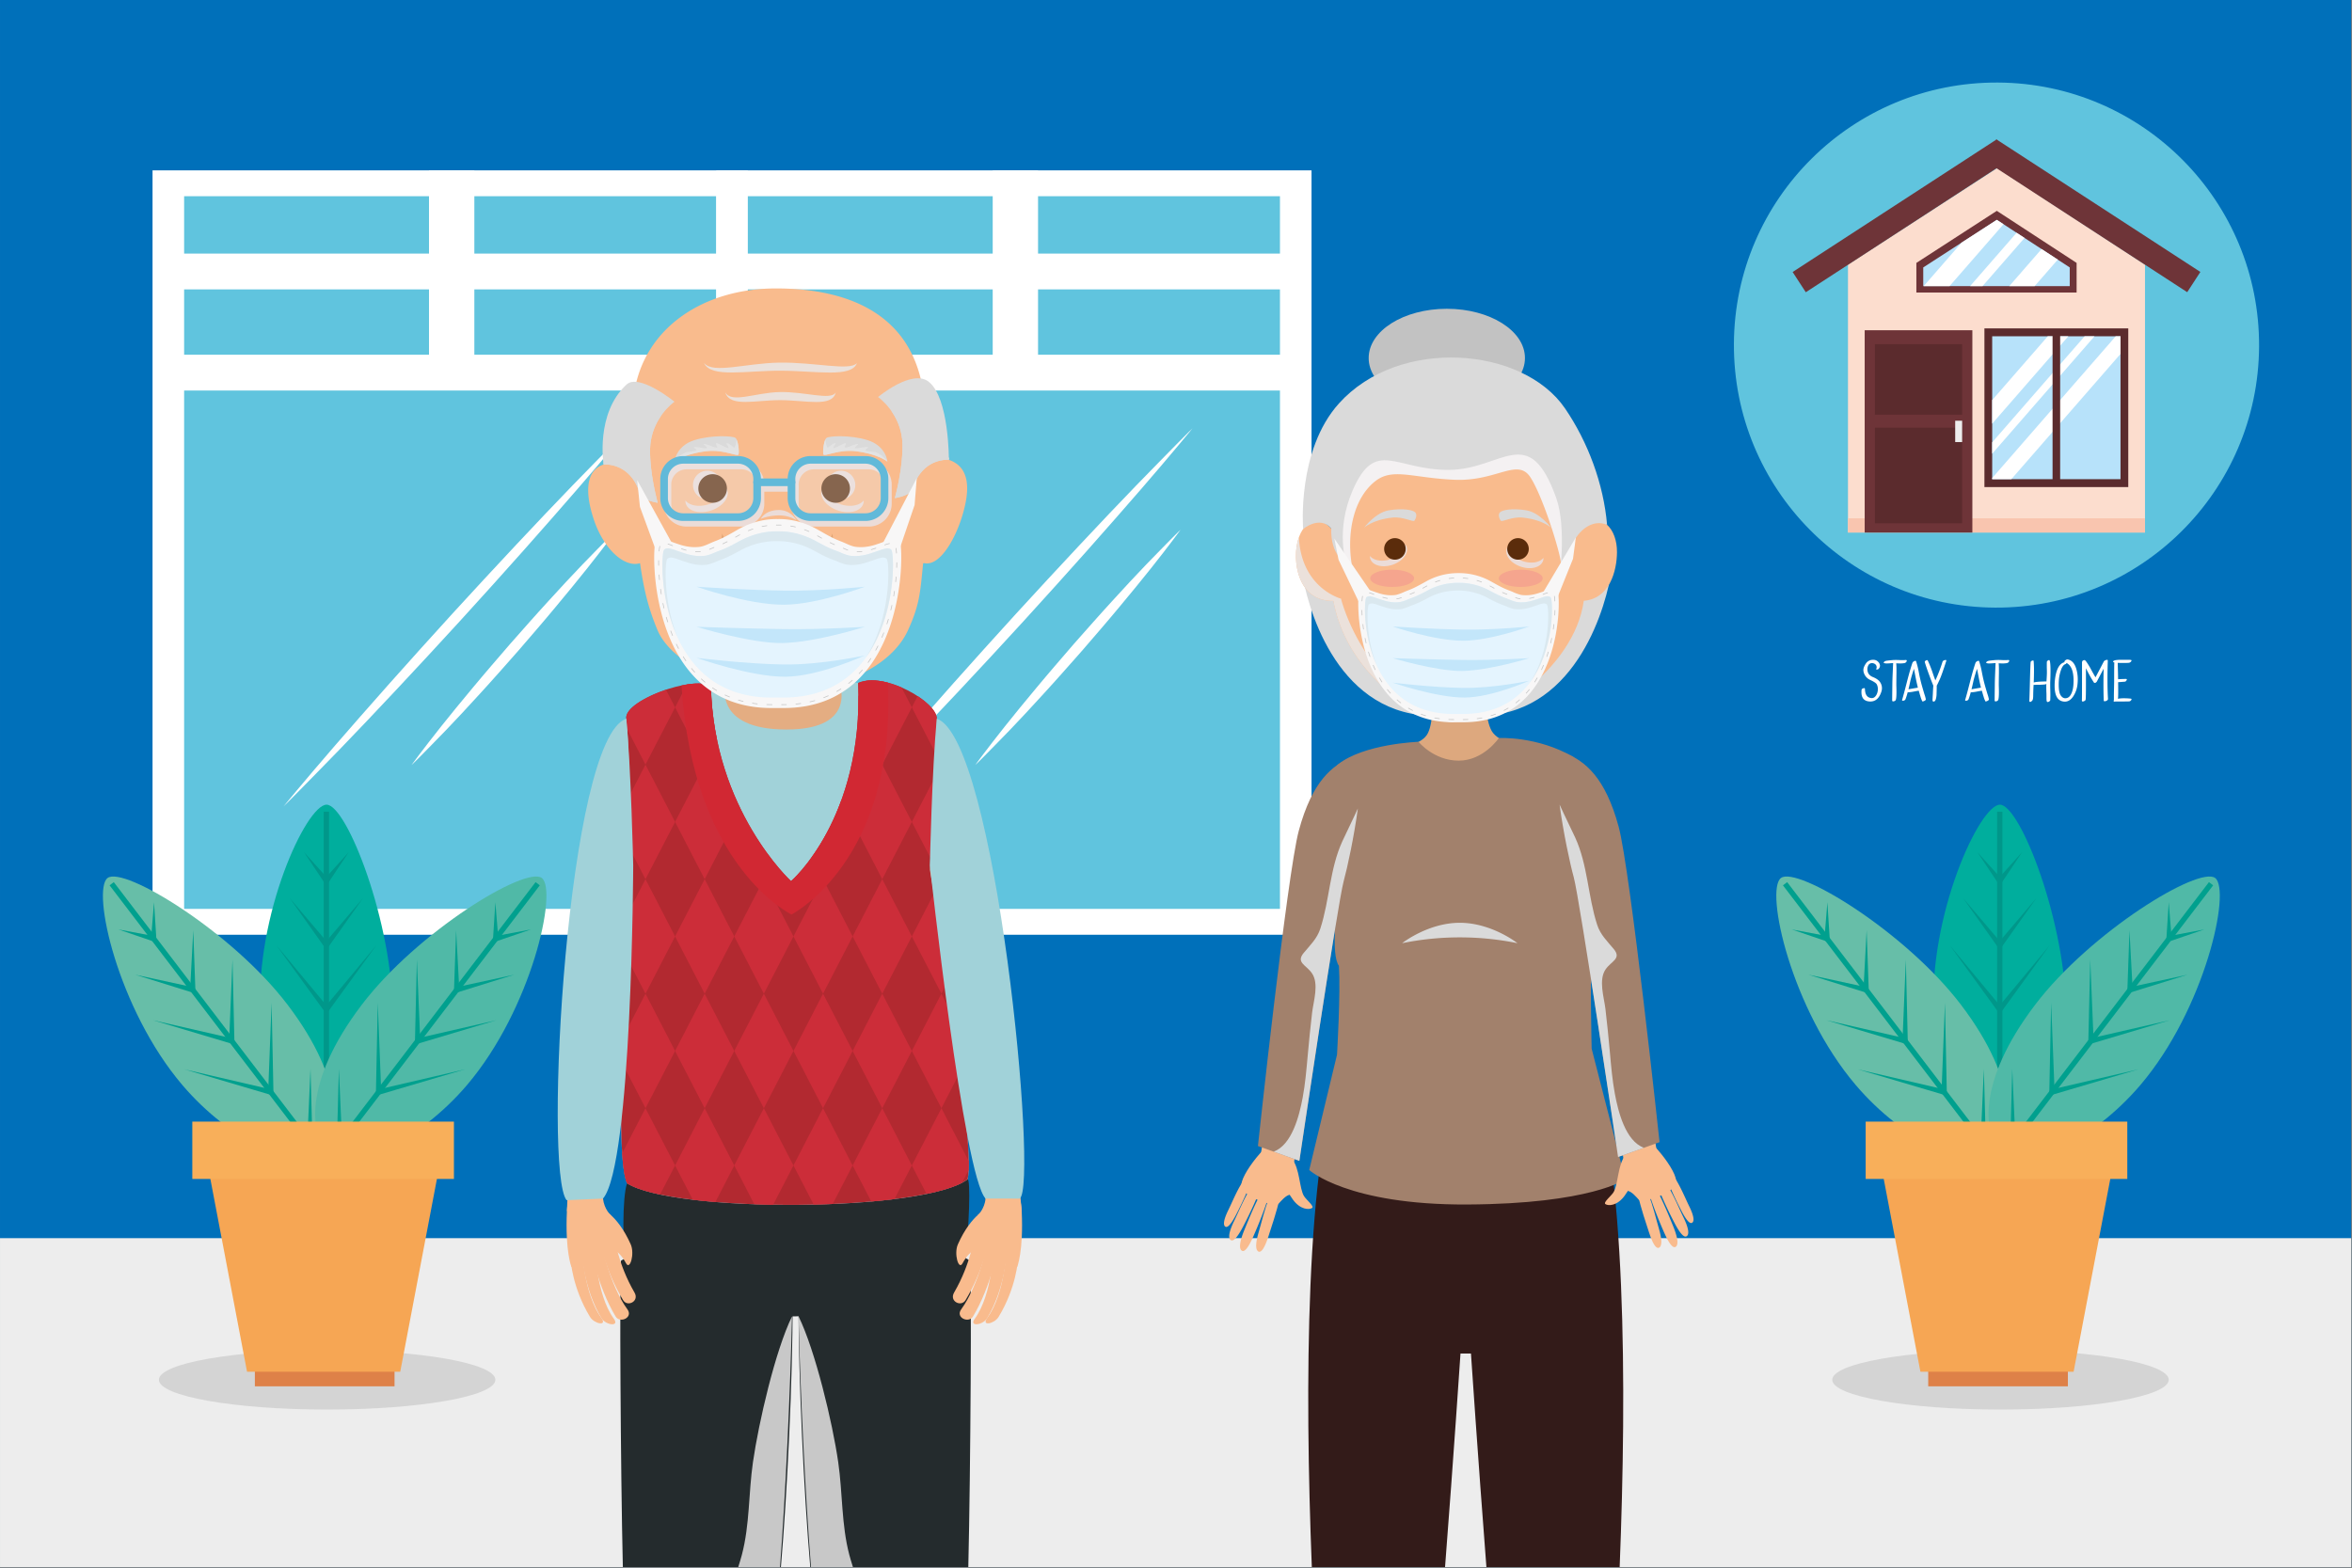 <svg xmlns="http://www.w3.org/2000/svg" viewBox="0 0 2599 1733"><rect x="0" y="0" width="2599" height="1733" fill="#808080" stroke="none"/><defs><style>.cls-1{isolation:isolate;}.cls-2{fill:#0070ba;}.cls-3{fill:#fff;}.cls-4{fill:#60c4de;}.cls-5{fill:#ededed;}.cls-6{fill:#d4d4d4;}.cls-7{fill:#00ae9d;}.cls-11,.cls-32,.cls-48,.cls-51,.cls-8{fill:none;}.cls-8{stroke:#00978a;}.cls-11,.cls-8{stroke-miterlimit:10;stroke-width:5.85px;}.cls-9{fill:#00978a;}.cls-10{fill:#67bea8;}.cls-11{stroke:#00a08e;}.cls-12{fill:#00a08e;}.cls-13{fill:#50b9a7;}.cls-14{fill:#de8148;}.cls-15{fill:#f6a654;}.cls-16{fill:#f8af5a;}.cls-17{fill:#f9bb8d;}.cls-18{fill:#331b19;}.cls-19{fill:#c2c2c2;}.cls-20,.cls-29{fill:#dadada;}.cls-21{fill:#dda87e;}.cls-22{fill:#ebe1db;}.cls-22,.cls-23,.cls-27,.cls-29,.cls-37,.cls-41,.cls-43{mix-blend-mode:multiply;}.cls-23{fill:#f4f1f2;}.cls-24{fill:#e2a079;}.cls-25{fill:#d48f6c;}.cls-26{fill:#f5a58e;}.cls-27,.cls-44{fill:#ebdcd8;}.cls-28{fill:#a2816c;}.cls-30{fill:#5b2c0b;}.cls-31{fill:#f8f7f7;}.cls-32,.cls-51{stroke:#c6c6c6;stroke-linecap:round;stroke-linejoin:round;}.cls-32{stroke-width:0.79px;stroke-dasharray:5.2 10.39;}.cls-33{fill:#e4f4fe;}.cls-34{fill:#c3e6fa;}.cls-35{fill:#dae8ef;}.cls-36{fill:#242b2d;}.cls-37{fill:#c8c8c8;}.cls-38{fill:#a1d2d9;}.cls-39{fill:#b22930;}.cls-40{fill:#e4ad82;}.cls-41{fill:#e3e3e3;}.cls-42{fill:#dfa372;}.cls-45{opacity:0.3;}.cls-46{fill:#ebebeb;}.cls-47{fill:#61b9d9;}.cls-49{fill:#cc2d39;}.cls-50{fill:#d12833;}.cls-51{stroke-width:0.79px;stroke-dasharray:5.29 10.58;}.cls-52{fill:#fcddce;}.cls-53{fill:#6e3438;}.cls-54{fill:#b7e2fa;}.cls-55{fill:#f9c5af;}.cls-56{fill:#5b2b2d;}.cls-57{mix-blend-mode:soft-light;}</style></defs><g class="cls-1"><g id="Capa_1" data-name="Capa 1"><rect class="cls-2" x="0.01" width="2598.07" height="1732.04"/><rect class="cls-3" x="168.56" y="188.29" width="657.79" height="844.83"/><rect class="cls-4" x="203.46" y="216.86" width="588.02" height="787.67"/><rect class="cls-3" x="188.29" y="392.06" width="621.62" height="39.57"/><rect class="cls-3" x="188.29" y="280.27" width="621.62" height="39.57"/><rect class="cls-3" x="474.06" y="188.28" width="50.1" height="223.56"/><path class="cls-3" d="M313.28,891.29s5.58-6.88,15.55-18.72,24.19-28.79,41.59-48.82,37.73-43.36,59.78-68.12l34.09-38.09c11.69-12.89,23.56-26,35.43-39.1l35.73-38.83,34.83-37.41c22.66-24.2,44-46.63,62.43-65.71s34-34.74,44.85-45.83,17.24-17.19,17.24-17.19-5.58,6.88-15.55,18.72S655.07,521,637.66,541s-37.72,43.37-59.78,68.12l-34.09,38.08-35.44,39.1-35.73,38.83-34.84,37.4c-22.66,24.2-44,46.63-62.42,65.71S341.31,863,330.5,874.1,313.28,891.29,313.28,891.29Z"/><path class="cls-3" d="M454.7,845.54s3.16-4.4,8.9-11.92,13.9-18.28,24-30.91,22-27.31,35-42.82c6.53-7.71,13.16-15.8,20.12-23.81l21-24.39,21.31-24.11c7-8,14.12-15.64,20.88-23.16,13.6-15,26.49-28.78,37.69-40.47s20.8-21.21,27.38-28,10.61-10.42,10.61-10.42-3.15,4.4-8.89,11.92-13.89,18.29-24,30.91-22,27.31-35,42.82C607.18,678.9,600.57,687,593.59,695l-21,24.38-21.31,24.11c-7,8-14.12,15.64-20.88,23.16-13.61,15-26.5,28.77-37.7,40.46s-20.79,21.22-27.37,28S454.7,845.54,454.7,845.54Z"/><rect class="cls-3" x="791.47" y="188.29" width="657.79" height="844.83"/><rect class="cls-4" x="826.36" y="216.86" width="588.02" height="787.67"/><rect class="cls-3" x="811.2" y="392.06" width="621.62" height="39.57"/><rect class="cls-3" x="811.2" y="280.27" width="621.62" height="39.57"/><rect class="cls-3" x="1096.96" y="188.28" width="50.1" height="223.56"/><path class="cls-3" d="M936.18,891.29s5.59-6.88,15.56-18.72,24.19-28.79,41.59-48.82,37.73-43.36,59.78-68.12c11.05-12.36,22.48-25.12,34.09-38.09l35.43-39.1,35.73-38.83,34.83-37.41c22.65-24.2,44-46.63,62.42-65.71s34.06-34.74,44.86-45.83,17.24-17.19,17.24-17.19-5.58,6.88-15.56,18.72S1278,521,1260.57,541s-37.73,43.37-59.78,68.12l-34.1,38.08c-11.68,12.9-23.56,26-35.43,39.1l-35.73,38.83-34.84,37.4c-22.66,24.2-44,46.63-62.43,65.71s-34,34.75-44.85,45.84S936.18,891.29,936.18,891.29Z"/><path class="cls-3" d="M1077.61,845.54s3.16-4.4,8.9-11.92,13.9-18.28,24-30.91,22-27.31,35-42.82c6.54-7.71,13.16-15.8,20.13-23.81s14-16.22,21-24.39L1208,687.58c7-8,14.11-15.64,20.87-23.16,13.61-15,26.49-28.78,37.7-40.47s20.8-21.21,27.38-28,10.61-10.42,10.61-10.42-3.16,4.4-8.9,11.92-13.89,18.29-24,30.91-22,27.31-35,42.82c-6.53,7.71-13.14,15.81-20.12,23.81l-21,24.38-21.32,24.11c-7,8-14.11,15.64-20.88,23.16-13.61,15-26.49,28.77-37.69,40.46s-20.79,21.22-27.38,28S1077.61,845.54,1077.61,845.54Z"/><rect class="cls-5" x="0.01" y="1368.48" width="2598.07" height="363.57"/><path class="cls-6" d="M2396.48,1525c0,18.17-83.23,32.9-185.91,32.9s-185.89-14.73-185.89-32.9,83.23-32.91,185.89-32.91S2396.48,1506.78,2396.48,1525Z"/><path class="cls-7" d="M2283.09,1121.36c-.2,108.51-42.9,152.18-73.14,152.18s-68.77-70.12-73.13-152.18c-5.85-110.14,50.71-232,73.13-232S2283.28,1020,2283.09,1121.36Z"/><line class="cls-8" x1="2209.75" y1="897.12" x2="2209.75" y2="1285.25"/><polygon class="cls-9" points="2207.44 1256.15 2260.23 1193.03 2212.05 1259.74 2207.44 1256.15"/><polygon class="cls-9" points="2207.44 1185.06 2270.41 1108.84 2212.05 1188.65 2207.44 1185.06"/><polygon class="cls-9" points="2207.44 1113.98 2265.02 1044.68 2212.05 1117.57 2207.44 1113.98"/><polygon class="cls-9" points="2207.44 1042.89 2250.2 992.68 2212.05 1046.48 2207.44 1042.89"/><polygon class="cls-9" points="2207.44 971.81 2234.52 941.75 2212.05 975.4 2207.44 971.81"/><polygon class="cls-9" points="2207.44 1259.74 2159.26 1193.03 2212.05 1256.15 2207.44 1259.74"/><polygon class="cls-9" points="2207.44 1188.65 2149.07 1108.84 2212.05 1185.06 2207.44 1188.65"/><polygon class="cls-9" points="2207.44 1117.57 2154.46 1044.68 2212.05 1113.98 2207.44 1117.57"/><polygon class="cls-9" points="2207.44 1046.48 2169.3 992.68 2212.05 1042.89 2207.44 1046.48"/><polygon class="cls-9" points="2207.44 975.4 2184.97 941.75 2212.05 971.81 2207.44 975.4"/><path class="cls-10" d="M2166.89,1110.48c65.67,86.37,58.24,147,34.21,165.33s-97.23-14-150.48-76.58c-71.49-84-100.49-215.22-82.66-228.82S2105.54,1029.78,2166.89,1110.48Z"/><line class="cls-11" x1="1972.52" y1="976.73" x2="2208.02" y2="1285.25"/><polygon class="cls-12" points="2188.54 1263.52 2192.2 1181.31 2194.39 1263.57 2188.54 1263.52"/><polygon class="cls-12" points="2145.4 1207.01 2149.22 1108.21 2151.25 1207.06 2145.4 1207.01"/><polygon class="cls-12" points="2102.27 1150.51 2106 1060.49 2108.12 1150.56 2102.27 1150.51"/><polygon class="cls-12" points="2059.14 1094 2062.66 1028.15 2064.99 1094.06 2059.14 1094"/><polygon class="cls-12" points="2016.01 1037.49 2019.3 997.17 2021.86 1037.55 2016.01 1037.49"/><polygon class="cls-12" points="2190.72 1266.37 2111.95 1242.58 2192.21 1260.71 2190.72 1266.37"/><polygon class="cls-12" points="2147.58 1209.87 2052.76 1181.84 2149.07 1204.21 2147.58 1209.87"/><polygon class="cls-12" points="2104.45 1153.37 2018.12 1127.57 2105.94 1147.71 2104.45 1153.37"/><polygon class="cls-12" points="2061.32 1096.86 1998.35 1077.23 2062.81 1091.2 2061.32 1096.86"/><polygon class="cls-12" points="2018.19 1040.35 1979.91 1027.24 2019.68 1034.69 2018.19 1040.35"/><path class="cls-13" d="M2248.88,1110.48c-65.68,86.37-58.25,147-34.21,165.33s97.22-14,150.47-76.58c71.49-84,100.49-215.22,82.67-228.82S2310.23,1029.78,2248.88,1110.48Z"/><line class="cls-11" x1="2443.24" y1="976.73" x2="2207.74" y2="1285.25"/><polygon class="cls-12" points="2221.37 1263.57 2223.57 1181.31 2227.22 1263.52 2221.37 1263.57"/><polygon class="cls-12" points="2264.51 1207.06 2266.55 1108.21 2270.36 1207.01 2264.51 1207.06"/><polygon class="cls-12" points="2307.64 1150.56 2309.76 1060.49 2313.49 1150.51 2307.64 1150.56"/><polygon class="cls-12" points="2350.79 1094.06 2353.11 1028.15 2356.64 1094 2350.79 1094.06"/><polygon class="cls-12" points="2393.9 1037.55 2396.48 997.17 2399.75 1037.49 2393.9 1037.55"/><polygon class="cls-12" points="2223.55 1260.71 2303.83 1242.58 2225.04 1266.37 2223.55 1260.71"/><polygon class="cls-12" points="2266.69 1204.21 2363 1181.84 2268.18 1209.87 2266.69 1204.21"/><polygon class="cls-12" points="2309.82 1147.71 2397.64 1127.57 2311.31 1153.37 2309.82 1147.71"/><polygon class="cls-12" points="2352.97 1091.2 2417.41 1077.23 2354.46 1096.86 2352.97 1091.2"/><polygon class="cls-12" points="2396.08 1034.69 2435.85 1027.24 2397.57 1040.35 2396.08 1034.69"/><rect class="cls-14" x="2130.71" y="1501.12" width="154.34" height="31.1"/><polygon class="cls-15" points="2291.37 1516.1 2122.09 1516.1 2070.82 1246.57 2342.64 1246.57 2291.37 1516.1"/><rect class="cls-16" x="2061.6" y="1239.66" width="289.1" height="63.35"/><path class="cls-6" d="M547.38,1525c0,18.17-83.23,32.9-185.9,32.9s-185.9-14.73-185.9-32.9,83.23-32.91,185.9-32.91S547.38,1506.78,547.38,1525Z"/><path class="cls-7" d="M434,1121.36c-.2,108.51-42.89,152.18-73.13,152.18s-68.78-70.12-73.13-152.18c-5.86-110.14,50.7-232,73.13-232S434.18,1020,434,1121.36Z"/><line class="cls-8" x1="360.65" y1="897.12" x2="360.65" y2="1285.25"/><polygon class="cls-9" points="358.34 1256.15 411.13 1193.03 362.96 1259.74 358.34 1256.15"/><polygon class="cls-9" points="358.34 1185.06 421.32 1108.84 362.96 1188.65 358.34 1185.06"/><polygon class="cls-9" points="358.34 1113.98 415.93 1044.68 362.96 1117.57 358.34 1113.98"/><polygon class="cls-9" points="358.34 1042.89 401.1 992.68 362.96 1046.48 358.34 1042.89"/><polygon class="cls-9" points="358.34 971.81 385.42 941.75 362.96 975.4 358.34 971.81"/><polygon class="cls-9" points="358.34 1259.74 310.17 1193.03 362.96 1256.15 358.34 1259.74"/><polygon class="cls-9" points="358.34 1188.65 299.98 1108.84 362.96 1185.06 358.34 1188.65"/><polygon class="cls-9" points="358.34 1117.57 305.37 1044.68 362.96 1113.98 358.34 1117.57"/><polygon class="cls-9" points="358.34 1046.48 320.2 992.68 362.96 1042.89 358.34 1046.48"/><polygon class="cls-9" points="358.34 975.4 335.88 941.75 362.96 971.81 358.34 975.4"/><path class="cls-10" d="M317.79,1110.48c65.68,86.37,58.24,147,34.21,165.33s-97.22-14-150.48-76.58C130,1115.23,101,984,118.86,970.41S256.44,1029.78,317.79,1110.48Z"/><line class="cls-11" x1="123.42" y1="976.73" x2="358.93" y2="1285.25"/><polygon class="cls-12" points="339.44 1263.52 343.1 1181.31 345.3 1263.57 339.44 1263.52"/><polygon class="cls-12" points="296.31 1207.01 300.12 1108.21 302.16 1207.06 296.31 1207.01"/><polygon class="cls-12" points="253.17 1150.51 256.9 1060.49 259.02 1150.56 253.17 1150.51"/><polygon class="cls-12" points="210.04 1094 213.56 1028.15 215.89 1094.06 210.04 1094"/><polygon class="cls-12" points="166.91 1037.49 170.2 997.17 172.76 1037.55 166.91 1037.49"/><polygon class="cls-12" points="341.63 1266.37 262.85 1242.58 343.12 1260.71 341.63 1266.37"/><polygon class="cls-12" points="298.49 1209.87 203.67 1181.84 299.98 1204.21 298.49 1209.87"/><polygon class="cls-12" points="255.35 1153.37 169.03 1127.57 256.85 1147.71 255.35 1153.37"/><polygon class="cls-12" points="212.22 1096.86 149.26 1077.23 213.71 1091.2 212.22 1096.86"/><polygon class="cls-12" points="169.09 1040.35 130.81 1027.24 170.58 1034.69 169.09 1040.35"/><path class="cls-13" d="M399.78,1110.48c-65.68,86.37-58.24,147-34.2,165.33s97.21-14,150.47-76.58c71.48-84,100.49-215.22,82.67-228.82S461.14,1029.78,399.78,1110.48Z"/><line class="cls-11" x1="594.15" y1="976.73" x2="358.64" y2="1285.25"/><polygon class="cls-12" points="372.28 1263.57 374.47 1181.31 378.13 1263.52 372.28 1263.57"/><polygon class="cls-12" points="415.41 1207.06 417.45 1108.21 421.26 1207.01 415.41 1207.06"/><polygon class="cls-12" points="458.55 1150.56 460.66 1060.49 464.4 1150.51 458.55 1150.56"/><polygon class="cls-12" points="501.69 1094.06 504.02 1028.15 507.54 1094 501.69 1094.06"/><polygon class="cls-12" points="544.81 1037.55 547.38 997.17 550.66 1037.49 544.81 1037.55"/><polygon class="cls-12" points="374.45 1260.71 454.73 1242.58 375.95 1266.37 374.45 1260.71"/><polygon class="cls-12" points="417.59 1204.21 513.91 1181.84 419.08 1209.87 417.59 1204.21"/><polygon class="cls-12" points="460.73 1147.71 548.55 1127.57 462.22 1153.37 460.73 1147.71"/><polygon class="cls-12" points="503.87 1091.2 568.32 1077.23 505.36 1096.86 503.87 1091.2"/><polygon class="cls-12" points="546.99 1034.69 586.76 1027.24 548.48 1040.35 546.99 1034.69"/><rect class="cls-14" x="281.62" y="1501.12" width="154.34" height="31.1"/><polygon class="cls-15" points="442.27 1516.1 272.99 1516.1 221.72 1246.57 493.54 1246.57 442.27 1516.1"/><rect class="cls-16" x="212.51" y="1239.66" width="289.1" height="63.35"/><path class="cls-17" d="M1585.75,1732c6.75-97.77,11.89-178.13,11.89-196.07,0-66.65-21-121.16-60-121.16s-70.62,54-70.62,120.67c0,17.52,1.91,98.27,4.42,196.56Z"/><path class="cls-18" d="M1596.8,1732c9.54-123.06,17.08-236.18,17.08-236.18H1627l-5.08-317.06s-103.2,14-138.85-4.81c-40.71,113.42-41.4,357.76-33.48,558.05Z"/><path class="cls-17" d="M1767.84,1732c2.51-98.29,4.42-179,4.42-196.56,0-66.65-31.62-120.67-70.63-120.67s-60,54.51-60,121.16c0,17.94,5.14,98.3,11.89,196.07Z"/><path class="cls-18" d="M1642.51,1732h147.25c7.92-200.29,7.22-444.63-33.49-558-35.65,18.85-138.85,4.81-138.85,4.81l-5.08,317.06h13.09S1633,1609,1642.51,1732Z"/><path class="cls-17" d="M1744.83,965.51c6.52,23.59,50,321.18,50,321.18l35.86-14.8s-54-327.72-56.71-354-28.08-72-49.87-80.88S1736.3,934.65,1744.83,965.51Z"/><path class="cls-19" d="M1685.1,395.7c0,30.06-38.66,54.43-86.34,54.43s-86.35-24.37-86.35-54.43,38.65-54.43,86.35-54.43S1685.1,365.63,1685.1,395.7Z"/><path class="cls-20" d="M1558.05,706.78c0,35.51,44.66,84.15,19.66,84.15-103.26-5.3-134.22-123.86-139.49-161.27s49.54,12.81,74.55,12.81S1558.05,671.26,1558.05,706.78Z"/><path class="cls-20" d="M1660.47,706.78c0,35.51-44.66,84.15-19.65,84.15,103.25-5.3,134.83-123.86,140.1-161.27s-50.16,12.81-75.17,12.81S1660.47,671.26,1660.47,706.78Z"/><path class="cls-21" d="M1682.75,825.19s-9.69,77-66.55,77c-59,0-66.55-77-66.55-77s22-2.16,28.25-15,5.22-39.1,5.22-39.1h59.52s-1.76,23.46,5.65,36.69S1682.75,825.19,1682.75,825.19Z"/><path class="cls-17" d="M1786.8,610.38c.22-26.22-17-43.53-34.13-30.2C1753.15,481.09,1738,409,1600.57,409c-113.65,0-127.77,69.36-129.51,175-18.53-20-39.26-1.79-39,30.94.15,20.94,9.17,49.25,40.84,49.25.19,0,.37,0,.55,0,15.8,85.57,98.92,134.11,134.26,134.11,39.27,0,131.75-57.92,142.41-134.3C1779,661.69,1786.62,630.55,1786.8,610.38Z"/><path class="cls-22" d="M1481.85,661.66s-43.76-11.32-46.55-67.75a61.53,61.53,0,0,0-3.26,21c.15,20.94,9.17,49.25,40.84,49.25.19,0,.37,0,.55,0,15.8,85.57,98.92,134.11,134.26,134.11C1506.51,764.89,1481.85,661.66,1481.85,661.66Z"/><path class="cls-23" d="M1600.57,409c-112.38,0-127.43,67.83-129.44,171.46a64.48,64.48,0,0,1,3.45,13.17c4.38,6.32,5.86,11.64,6,19.22,2.41,3.06,4.62,6,6.89,9.22,2.77,3.92,4.71,3.18,6.06.61-5.21-33.86,2-72,26.36-91,19.28-15,41.35-3.31,87.76-1.41s69.48-24.8,83.7-2.39,32.9,83.44,33.48,94.36c.38,2.46.73,4.91,1,7.34,3.48-9.87,4.23-22.07,8.83-30.33,4.76-8.54,10.53-15.77,18-21.34C1752.91,480,1736.94,409,1600.57,409Z"/><path class="cls-24" d="M1649.42,699.47c-1.53,1.47-14.65,6.65-41.85,6.7-15.4,0-32.79-4.51-39.38-6.76,0,0,29.86-4.55,33.06-4.42,4.87.21,7.64,5,7.64,5s6.28-4.44,9.76-4.3C1620.85,695.82,1649.42,699.47,1649.42,699.47Z"/><path class="cls-25" d="M1649.42,699.47c-3.7,6-18.09,21.29-41.53,21.34s-36.08-15.17-39.7-21.4a151.44,151.44,0,0,0,41.27,6.15C1638.53,705.5,1649.42,699.47,1649.42,699.47Z"/><path class="cls-26" d="M1704.7,639.18c0,5.28-10.84,9.56-24.22,9.56s-24.22-4.28-24.22-9.56,10.85-9.56,24.22-9.56S1704.7,633.9,1704.7,639.18Z"/><path class="cls-26" d="M1514.13,639.18c0,5.28,10.85,9.56,24.23,9.56s24.22-4.28,24.22-9.56-10.85-9.56-24.22-9.56S1514.13,633.9,1514.13,639.18Z"/><path class="cls-27" d="M1631.51,650.34s-2.38,11.32-23,11.32c-20.38,0-23-11.32-23-11.32s6.14,5.66,23,5.66C1624.4,656,1631.51,650.34,1631.51,650.34Z"/><path class="cls-20" d="M1563.06,575.35c-1.43,2.22-12.22-4.61-24.45-3.29-22.15,2.4-31.26,11.13-31.26,11.13s12.55-16.72,27.27-19.16c15.24-2.53,26.23-.48,29,2.06S1564.49,573.13,1563.06,575.35Z"/><path class="cls-20" d="M1658.23,575.35c1.43,2.22,12.23-4.61,24.45-3.29,22.15,2.4,31.26,11.13,31.26,11.13s-12.55-16.72-27.27-19.16c-15.24-2.53-26.23-.48-29,2.06S1656.8,573.13,1658.23,575.35Z"/><path class="cls-20" d="M1729.34,451.33c-46.59-68.23-183.24-79.37-249.79-5.43C1432.66,498,1440,584.7,1440,584.7s18.18-15.37,31.1-.7c-1.2,30.19,16.38,38.1,16.38,38.1s-11.94-35.87,7.12-79.87c25.3-58.45,47.07-22.59,106.34-22.88s88.42-53.91,118.77,31.18c11.68,32.75,3.34,91.94,3.34,91.94l13.67-38.9c6.84-17.75,23.62-30.4,39.13-23.48C1772,534.87,1754.81,488.63,1729.34,451.33Z"/><path class="cls-17" d="M1371.78,1309c1-14.92,37.12-57.89,48.54-53.61,9.5,3.57,11.55,47.28,4.68,65.17-4.44.79-9.72,7.16-12.46,10.2S1370.85,1323.89,1371.78,1309Z"/><path class="cls-17" d="M1385.33,1365.68c4.21-9.61,10.51-24.85,14.93-38.54a32.35,32.35,0,0,1-8.53-5.15c-6.36,11.92-12.71,27.69-16.6,37.15-5.64,13.71-6.17,21.53-2.62,23.3C1375.56,1384,1379.88,1378.14,1385.33,1365.68Z"/><path class="cls-17" d="M1373.64,1355.67c4.57-8.76,11.47-22.66,16.42-35.2a39.27,39.27,0,0,1-8.86-6c-6.79,10.8-13.06,26-17.31,34.68-6.17,12.51-7,19.77-3.63,21.57C1363.2,1372.25,1367.71,1367,1373.64,1355.67Z"/><path class="cls-17" d="M1365.64,1343c3.9-7.49,9.78-19.34,14-30a33.66,33.66,0,0,1-7.56-5.15c-5.81,9.22-11.15,22.24-14.78,29.6-5.26,10.68-6,16.87-3.1,18.41C1356.73,1357.09,1360.58,1352.64,1365.64,1343Z"/><path class="cls-17" d="M1401.68,1366.37c3-9.4,9.22-27.49,12-40.67-3.18-.8-8.67.41-11.41-1.25-4.91,11.78-8.56,27.86-11.33,37.07-4,13.36-3.66,20.65,0,21.87C1394.13,1384.44,1397.71,1378.53,1401.68,1366.37Z"/><path class="cls-17" d="M1441,1322.07c-5.3-8.34-4.6-31-13.39-41.25-2.57,2-15.44,12-18.43,13.14,6.4,11,13.84,24.1,19.5,31.89,8.2,11.28,18,11.43,21.21,9.25C1452.59,1333.23,1443.63,1326.29,1441,1322.07Z"/><path class="cls-17" d="M1479,969.78c-6.52,23.59-50,321.18-50,321.18l-35.86-14.81s54-327.72,56.7-354,28.08-72,49.87-80.87S1487.56,938.92,1479,969.78Z"/><path class="cls-28" d="M1758.81,1159s-1.91-81.19,0-111.74c9.28-12.33-4.14-44.67-4.48-62.92-.59-30.63-11.13-46.07-18.82-77.22-8.35-33.79,9.49-66.76,3.2-70.43-40.1-23.4-82.45-21-82.45-21s-16.76,25-44.37,25-44.38-20.83-44.38-20.83-60.58,2.07-89.24,25.22c-5.66,4.57,18.47,62,18.47,62s-18.24,46.59-18.82,77.22c-.35,18.25-7.65,70.83,1.63,83.15,1.91,30.55-2.12,98.21-2.12,98.21l-30.71,127.5s42.35,38.76,174.58,38.1c136.67-.67,174.58-27.78,174.58-27.78Z"/><path class="cls-29" d="M1676.83,1042.44a319.48,319.48,0,0,0-127.45,0s28.53-22.54,63.73-22.54S1676.83,1042.44,1676.83,1042.44Z"/><path class="cls-27" d="M1536.65,618.08c-9.46,3.15-18.8,1.48-22.83-3.59a9.58,9.58,0,0,0,.45,3.27c2.41,7.25,13.34,10.15,24.42,6.46s18.11-12.55,15.69-19.8a9.05,9.05,0,0,0-1.6-2.88C1552.59,608,1546.11,614.94,1536.65,618.08Z"/><path class="cls-27" d="M1682.7,620.2c9.46,3.15,18.8,1.48,22.83-3.59a9.49,9.49,0,0,1-.45,3.26c-2.41,7.26-13.34,10.16-24.42,6.47s-18.1-12.55-15.69-19.81a9.55,9.55,0,0,1,1.59-2.88C1666.76,610.13,1673.24,617.05,1682.7,620.2Z"/><path class="cls-27" d="M1656.11,678.76c9.46,3.14,11.31,45.77,11.31,45.77s-2.77-34.9-13.84-38.58-18.46-24.29-18.46-24.29S1646.65,675.61,1656.11,678.76Z"/><path class="cls-27" d="M1557.73,678.76c-9.46,3.14-11.3,45.77-11.3,45.77s2.77-34.9,13.85-38.58,18.45-24.29,18.45-24.29S1567.19,675.61,1557.73,678.76Z"/><path class="cls-30" d="M1689.32,606.67a11.9,11.9,0,1,1-11.89-11.89A11.89,11.89,0,0,1,1689.32,606.67Z"/><path class="cls-30" d="M1529.51,606.67a11.9,11.9,0,1,0,11.9-11.89A11.89,11.89,0,0,0,1529.51,606.67Z"/><path class="cls-28" d="M1484.79,973.74c-6.53,23.59-49,309.29-49,309.29l-45.76-16.4s32.3-301,45.18-348.59c14.81-54.8,37.15-72.49,58.94-81.38S1493.31,942.88,1484.79,973.74Z"/><path class="cls-29" d="M1483.35,929.75c-14.14,30.85-14,64.63-24.37,96.61-3.59,11.09-11.17,18.15-18.37,26.84-8.85,10.69,2.71,13.24,9.05,22.37,8.13,11.7,1.72,31.1.25,43.58-1.88,16-3.48,31.92-4.91,47.94-1.38,15.33-2.69,30.74-5.5,45.89-3.68,19.88-11.82,52.54-32.17,59.84l28.49,10.21s42.44-285.7,49-309.29c4.11-14.9,11.51-49.44,15.62-80.19C1495,905.71,1488.83,917.81,1483.35,929.75Z"/><path class="cls-17" d="M1852.08,1304.7c-.94-14.93-37.11-57.89-48.54-53.61-9.49,3.57-11.55,47.27-4.67,65.16,4.43.79,9.71,7.17,12.45,10.21S1853,1319.63,1852.08,1304.7Z"/><path class="cls-17" d="M1838.53,1361.42c-4.21-9.62-10.51-24.86-14.93-38.54a32.49,32.49,0,0,0,8.53-5.16c6.36,11.92,12.71,27.69,16.6,37.15,5.64,13.71,6.18,21.53,2.63,23.3C1848.3,1379.7,1844,1373.87,1838.53,1361.42Z"/><path class="cls-17" d="M1850.22,1351.41c-4.57-8.76-11.47-22.67-16.42-35.2a39.42,39.42,0,0,0,8.86-6c6.79,10.81,13.06,26.06,17.31,34.69,6.18,12.5,7,19.76,3.63,21.56C1860.67,1368,1856.15,1362.75,1850.22,1351.41Z"/><path class="cls-17" d="M1858.23,1338.68c-3.91-7.48-9.79-19.34-14-30a33.27,33.27,0,0,0,7.55-5.15c5.81,9.23,11.15,22.24,14.79,29.6,5.26,10.68,6,16.87,3.09,18.41C1867.13,1352.83,1863.28,1348.37,1858.23,1338.68Z"/><path class="cls-17" d="M1822.19,1362.1c-3.06-9.4-9.23-27.48-12-40.66,3.19-.81,8.68.4,11.41-1.26,4.91,11.78,8.56,27.86,11.34,37.07,4,13.36,3.66,20.66,0,21.88C1829.74,1380.17,1826.16,1374.27,1822.19,1362.1Z"/><path class="cls-17" d="M1782.91,1317.81c5.29-8.35,4.59-31,13.38-41.26,2.57,2,15.45,12,18.43,13.15-6.4,11-13.84,24.1-19.49,31.88-8.2,11.28-18,11.43-21.21,9.25C1771.28,1329,1780.23,1322,1782.91,1317.81Z"/><path class="cls-28" d="M1739.08,969.48c6.52,23.59,49,309.28,49,309.28l45.76-16.4s-32.3-300.95-45.18-348.59c-14.81-54.79-37.15-72.49-58.94-81.38S1730.55,938.62,1739.08,969.48Z"/><path class="cls-29" d="M1740.52,925.49c14.14,30.84,14,64.62,24.36,96.6,3.59,11.09,11.17,18.15,18.37,26.85,8.85,10.69-2.71,13.23-9,22.36-8.13,11.7-1.72,31.11-.25,43.58,1.88,16,3.49,31.93,4.92,47.94,1.37,15.34,2.68,30.74,5.49,45.9,3.68,19.88,11.82,52.53,32.17,59.83L1788,1278.76s-42.44-285.69-49-309.28c-4.12-14.9-11.52-49.44-15.63-80.19C1728.85,901.45,1735,913.54,1740.52,925.49Z"/><polygon class="cls-31" points="1694.53 672.66 1711.29 684.42 1738.21 617.56 1741.34 593.91 1694.53 672.66"/><polygon class="cls-31" points="1526.29 670.78 1510.33 683.61 1479.11 618.65 1474.44 595.25 1526.29 670.78"/><path class="cls-31" d="M1605.93,798.27c-110.86,0-107.81-140.23-103.46-146.48,1-1.38,3.29-1.64,4.7-1.47a32.92,32.92,0,0,1,6.94,2.07c3,1.06,5.9,2.11,8.88,3.05a47.89,47.89,0,0,0,10.4,2.29,39.53,39.53,0,0,0,8.21-.08c.56-.07,1.11-.17,1.66-.29a51.48,51.48,0,0,0,8.71-3.25c1.78-.76,3.58-1.44,5.38-2.14,6.25-2.44,12.05-5.79,18-9.08a72.14,72.14,0,0,1,36.19-9.47h.31a72.14,72.14,0,0,1,36.19,9.47c5.9,3.29,11.7,6.64,18,9.08,1.8.7,3.61,1.38,5.38,2.14a51.48,51.48,0,0,0,8.71,3.25c.55.12,1.1.22,1.66.29a39.53,39.53,0,0,0,8.21.08,47.89,47.89,0,0,0,10.4-2.29c3-.94,5.94-2,8.88-3.05a33.1,33.1,0,0,1,6.94-2.07c1.41-.17,3.75.09,4.71,1.47,4.34,6.25,7,146.48-103.82,146.48Z"/><path class="cls-32" d="M1606.13,795.31c-106.88,0-103.93-133.27-99.74-139.2.92-1.31,3.18-1.56,4.53-1.4a32.27,32.27,0,0,1,6.69,2c2.84,1,5.69,2,8.56,2.9a46.9,46.9,0,0,0,10,2.17,38.72,38.72,0,0,0,7.91-.07c.54-.07,1.08-.16,1.61-.28a49.24,49.24,0,0,0,8.39-3.09c1.71-.72,3.46-1.36,5.19-2,6-2.32,11.62-5.5,17.3-8.63a70.47,70.47,0,0,1,34.9-9h.29a70.47,70.47,0,0,1,34.9,9c5.68,3.13,11.27,6.31,17.3,8.63,1.73.67,3.48,1.31,5.19,2a49.24,49.24,0,0,0,8.39,3.09c.53.12,1.06.21,1.61.28a38.72,38.72,0,0,0,7.91.07,46.9,46.9,0,0,0,10-2.17c2.87-.9,5.72-1.9,8.56-2.9a32.27,32.27,0,0,1,6.69-2c1.35-.16,3.61.09,4.53,1.4,4.19,5.93,6.79,139.2-100.09,139.2Z"/><path class="cls-33" d="M1606.31,789.12c-103.47,0-100.62-123.3-96.56-128.79.89-1.21,3.08-1.45,4.39-1.3a32.64,32.64,0,0,1,6.47,1.83c2.75.93,5.51,1.85,8.29,2.68a46.82,46.82,0,0,0,9.71,2,38.44,38.44,0,0,0,7.66-.07c.52-.06,1-.15,1.55-.25a49.41,49.41,0,0,0,8.13-2.86c1.66-.67,3.34-1.27,5-1.88a139.59,139.59,0,0,0,16.75-8,70.74,70.74,0,0,1,33.78-8.33h.28a70.75,70.75,0,0,1,33.79,8.33,139.59,139.59,0,0,0,16.75,8c1.68.61,3.36,1.21,5,1.88a49.09,49.09,0,0,0,8.13,2.86c.51.1,1,.19,1.55.25a38.44,38.44,0,0,0,7.66.07,47,47,0,0,0,9.71-2c2.78-.83,5.54-1.75,8.29-2.68a32.64,32.64,0,0,1,6.47-1.83c1.31-.15,3.5.09,4.39,1.3,4,5.49,6.58,128.79-96.89,128.79Z"/><path class="cls-34" d="M1539,692.44s45.88,15.86,78.23,15.71c30-.14,72.57-15.71,72.57-15.71s-38.49,3.88-72.3,3.42S1539,692.44,1539,692.44Z"/><path class="cls-34" d="M1539,727.41s48.76,14.65,76.83,14.16c30-.52,74-14.16,74-14.16s-38.49,2.46-72.3,2S1539,727.41,1539,727.41Z"/><path class="cls-34" d="M1539,754.5s48.23,16.69,79.61,16.46c30.05-.21,71.19-18.57,71.19-18.57s-39.33,8.39-73.15,7.92S1539,754.5,1539,754.5Z"/><path class="cls-35" d="M1512.53,668.28c.87-1.17,3-1.39,4.25-1.25a31.27,31.27,0,0,1,6.25,1.76c2.66.9,5.32,1.79,8,2.6a45,45,0,0,0,9.39,1.93,36.5,36.5,0,0,0,7.39-.06c.51-.06,1-.14,1.51-.25a48.18,48.18,0,0,0,7.85-2.76c1.6-.64,3.23-1.22,4.85-1.81a136.16,136.16,0,0,0,16.18-7.72,68.26,68.26,0,0,1,32.64-8.05h.27a68.26,68.26,0,0,1,32.64,8.05,136.16,136.16,0,0,0,16.18,7.72c1.62.59,3.25,1.17,4.85,1.81a48.18,48.18,0,0,0,7.85,2.76c.5.11,1,.19,1.51.25a36.5,36.5,0,0,0,7.39.06,45,45,0,0,0,9.39-1.93c2.68-.81,5.34-1.7,8-2.6a31.27,31.27,0,0,1,6.25-1.76c1.27-.14,3.38.08,4.25,1.25,2.44,3.31,4.29,50.76-18.81,86.09,27.54-36.91,25.57-90.46,22.93-94-.89-1.21-3.08-1.45-4.39-1.3a32.64,32.64,0,0,0-6.47,1.83c-2.76.93-5.51,1.85-8.29,2.68a47,47,0,0,1-9.71,2,38.44,38.44,0,0,1-7.66-.07c-.52-.06-1-.15-1.55-.25a49.09,49.09,0,0,1-8.13-2.86c-1.66-.67-3.34-1.27-5-1.88a139.59,139.59,0,0,1-16.75-8,70.75,70.75,0,0,0-33.79-8.33h-.28a70.74,70.74,0,0,0-33.78,8.33,139.59,139.59,0,0,1-16.75,8c-1.68.61-3.36,1.21-5,1.88a49.41,49.41,0,0,1-8.13,2.86c-.51.1-1,.19-1.55.25a38.44,38.44,0,0,1-7.66.07,46.82,46.82,0,0,1-9.71-2c-2.78-.83-5.54-1.75-8.29-2.68a32.64,32.64,0,0,0-6.47-1.83c-1.31-.15-3.5.09-4.39,1.3-2.24,3-4.07,41.92,12.08,76.19C1508.79,704.85,1510.49,671.05,1512.53,668.28Z"/><path class="cls-17" d="M809.54,1732c5.48-141.86,17.28-262.64,32.22-287.8,37.19-62.61-36.64-82.43-128.29-25.51,2,81.76,8.8,197.58,16.83,313.31Z"/><path class="cls-36" d="M862.91,1732c7.06-81.94,13-208,13-291.5,0,0-98.08-104-189.74-47.1-1.57,19.1-.49,229.49,2.09,338.6Z"/><path class="cls-37" d="M861.93,1732c6-77.65,11.38-195.27,13.26-277.06-18.51,37.84-36.85,117.24-43.17,161.13-4.91,34.16-3.46,69.08-12.26,102.47-1,3.93-2.46,8.5-4,13.46Z"/><path class="cls-17" d="M948.75,1732H1028c8-115.73,14.86-231.55,16.83-313.31-91.65-56.92-165.49-37.1-128.29,25.51C931.47,1469.4,943.27,1590.18,948.75,1732Z"/><path class="cls-36" d="M1070,1732c2.58-109.11,3.66-319.5,2.08-338.6-91.65-56.91-189.73,47.1-189.73,47.1,0,83.47,5.93,209.56,13,291.5Z"/><path class="cls-37" d="M942.52,1732c-1.53-5-3-9.53-4-13.46-8.81-33.39-7.34-68.31-12.27-102.47-6.32-43.89-25.36-123.46-43.87-161.29,1.87,81.8,7.56,199.53,13.78,277.22Z"/><path class="cls-17" d="M626.45,1338.5l36.51-1.78,42.55-224.5L732.6,888.47s-15.93-83.74-48.23-65.22-40.2,139.13-46.77,267.64C633.6,1169,626.45,1338.5,626.45,1338.5Z"/><path class="cls-17" d="M1129,1338.5h-36.56L1039,1116.34l-38-222.16s11.83-84.42,45-67.49,46.93,137,59.76,265C1113.58,1169.53,1129,1338.5,1129,1338.5Z"/><path class="cls-36" d="M692.5,1413c-4.91-36.29-4.92-89.56.4-105.2s368-47.73,376.33-4.41c3.26.14,2.18,50.89-3.53,97.17C1057.26,1468.84,700.64,1473,692.5,1413Z"/><path class="cls-38" d="M1069.23,1303.41c-47.78,36.34-324.13,37.45-376.33,4.41-17.49-38.17,5.62-327.92,5.62-327.92L692.1,794.33S746,750.05,879.65,750.05s155.47,44.28,155.47,44.28l-7.5,167.41S1079.14,1261.6,1069.23,1303.41Z"/><path class="cls-39" d="M1069.23,1303.41c-47.78,36.34-324.13,37.45-376.33,4.41-17.49-38.17,5.62-327.92,5.62-327.92s-3.08-165.75-6.42-185.57,73.69-48.29,93.45-35.81c3.39,137.27,88.55,215.31,88.55,215.31s80.35-68.55,74.21-219c29.13-13,87.62,21.45,86.81,39.49s-7.5,167.41-7.5,167.41S1079.14,1261.6,1069.23,1303.41Z"/><path class="cls-40" d="M869,806.3c-81.45,0-67.45-50.58-67.45-50.58s5.89-20.43,18.62-57.89c23.69-69.72,90.44-78.89,94.63-14.87,12.81,44.94,12,69.21,12,69.21S950.49,806.3,869,806.3Z"/><path class="cls-17" d="M1048.52,508.25c-6-2.05-29.65,5.57-37.82,10.7.55-22.62,13.15-63.5,9.1-88.38-13.56-83.32-82-111.79-162.31-111.79-80,0-144.71,43.24-156.45,113.89a409.1,409.1,0,0,0-4.12,87.4c-10.62-6.4-22.34-9.09-29.88-6.66-19.39,6.25-21.29,30-10.64,61.47s33.19,52.84,50.85,47.61c4.74,32.85,10.11,51.72,19.17,73.65,15.19,36.78,79.72,67.85,134,67.85,66.31,0,124.5-26.49,143.13-67.85,12.37-27.48,13.21-39.53,16.52-73.65.6.22,1.2-.13,1.84,0,18.37,3.5,38.4-33.59,45.07-66.81C1073.54,523,1060.29,512.27,1048.52,508.25Z"/><path class="cls-20" d="M816,502.42c-1.24,2.32-17.22-6-35.56-3.72-25.16,3.11-35.06,11.57-35.06,11.57s1.28-17.41,22.07-23.85c18.75-5.81,42.36-4.71,45.3-2.41S817.21,500.1,816,502.42Z"/><path class="cls-41" d="M813.86,485.63a27,27,0,0,1-2,8.74c-.72,1.64-5.07-4.36-8.65-4.58-2.29-.13,3.45,4.82,1.27,5.45-1.15.34-11.5-5.81-12.65-5.45-2.35.75,2.54,4.88,0,4.93s-11.51-4.26-13.82-4.1c-1.84.13,4.8,4.09,2.8,4.8-1.71.6-12-2.1-13.77-1.21-1.26.65,3.7,3,2.47,3.74-1.41.85-10.33,1.4-11.8,2.08a30.4,30.4,0,0,0-12.43,10.24s9.9-8.46,35.06-11.57c18.34-2.26,34.32,6,35.56,3.72C817,500.43,816,490,813.86,485.63Z"/><path class="cls-20" d="M910,502.42c1.25,2.32,17.23-6,35.57-3.72,25.16,3.11,35.06,11.57,35.06,11.57s-1.28-17.41-22.08-23.85c-18.74-5.81-42.35-4.71-45.29-2.41S908.77,500.1,910,502.42Z"/><path class="cls-41" d="M912.12,485.63a26.38,26.38,0,0,0,2,8.74c.72,1.64,5.07-4.36,8.65-4.58,2.29-.13-3.45,4.82-1.27,5.45,1.15.34,11.49-5.81,12.65-5.45,2.36.75-2.54,4.88,0,4.93s11.51-4.26,13.82-4.1c1.84.13-4.81,4.09-2.8,4.8,1.7.6,12-2.1,13.77-1.21,1.25.65-3.7,3-2.46,3.74,1.4.85,10.31,1.4,11.78,2.08a30.39,30.39,0,0,1,12.44,10.24s-9.9-8.46-35.06-11.57c-18.34-2.26-34.32,6-35.57,3.72C909,500.43,910,490,912.12,485.63Z"/><path class="cls-27" d="M797.36,536.09a15.79,15.79,0,1,1-15.78-15.8A15.79,15.79,0,0,1,797.36,536.09Z"/><path class="cls-27" d="M783.4,557.24c-10.79,3.58-21.43,1.68-26-4.1a10.19,10.19,0,0,0,.51,3.72c2.75,8.27,15.22,11.58,27.85,7.38s20.65-14.32,17.89-22.59a10.79,10.79,0,0,0-1.81-3.29C801.58,545.75,794.19,553.65,783.4,557.24Z"/><path class="cls-27" d="M928.41,557.24c10.79,3.58,21.44,1.68,26-4.1a10.64,10.64,0,0,1-.52,3.72c-2.75,8.27-15.22,11.58-27.85,7.38s-20.64-14.32-17.9-22.59a11,11,0,0,1,1.82-3.29C910.23,545.75,917.62,553.65,928.41,557.24Z"/><path class="cls-30" d="M803.26,539.9a15.79,15.79,0,1,1-15.79-15.79A15.79,15.79,0,0,1,803.26,539.9Z"/><path class="cls-27" d="M913.54,536.09a15.79,15.79,0,1,0,15.79-15.8A15.79,15.79,0,0,0,913.54,536.09Z"/><path class="cls-30" d="M907.65,539.9a15.79,15.79,0,1,0,15.79-15.79A15.79,15.79,0,0,0,907.65,539.9Z"/><path class="cls-17" d="M1090.78,1456.92c-4.78,7.88-20.31,9.72-13.68.66C1097.2,1430.09,1098,1377,1098,1377l14.79,7S1110.52,1424.39,1090.78,1456.92Z"/><path class="cls-17" d="M1075.14,1455.08c-4.78,7.88-19.66,1.12-13-7.94,20.1-27.49,29.33-75,29.33-75l12.08,5.45S1094.88,1422.55,1075.14,1455.08Z"/><path class="cls-17" d="M1066.9,1437c-4.78,7.89-18.24,1.3-12.61-8.41,18.72-32.29,21.93-60.94,21.93-60.94l17.49.65S1086.64,1404.51,1066.9,1437Z"/><path class="cls-17" d="M1103.49,1455.45c-4.78,7.88-19.34,10.53-12.71,1.47,20.1-27.49,21.1-76.23,21.1-76.23l12.95,11.83S1123.23,1422.92,1103.49,1455.45Z"/><path class="cls-17" d="M1124,1400.37l-41.83-19.68-1.67-37.62s7.24-6.3,8.64-18.34c-.7-21.8,37.76-30.52,39.87,13.77S1124,1400.37,1124,1400.37Z"/><path class="cls-17" d="M1063.62,1396.29c-4.38,8.1-9.71-10.73-5.14-21,15.18-34.09,33.62-40.19,33.62-40.19l-9.95,45.57S1073.27,1378.47,1063.62,1396.29Z"/><path class="cls-17" d="M664.66,1456.92c4.78,7.88,20.31,9.72,13.68.66-20.1-27.49-20.91-80.57-20.91-80.57l-14.8,7S644.92,1424.39,664.66,1456.92Z"/><path class="cls-17" d="M680.3,1455.08c4.78,7.88,19.66,1.12,13-7.94-20.1-27.49-29.33-75-29.33-75l-12.08,5.45S660.55,1422.55,680.3,1455.08Z"/><path class="cls-17" d="M688.54,1437c4.78,7.89,18.23,1.3,12.6-8.41-18.72-32.29-21.93-60.94-21.93-60.94l-17.48.65S668.8,1404.51,688.54,1437Z"/><path class="cls-17" d="M651.94,1455.45c4.78,7.88,19.34,10.53,12.72,1.47-20.11-27.49-21.1-76.23-21.1-76.23l-12.95,11.83S632.21,1422.92,651.94,1455.45Z"/><path class="cls-17" d="M631.46,1400.37l41.83-19.68,1.67-37.62s-7.25-6.3-8.64-18.34c.7-21.8-37.76-30.52-39.87,13.77S631.46,1400.37,631.46,1400.37Z"/><path class="cls-17" d="M691.82,1396.29c4.38,8.1,9.7-10.73,5.14-21-15.19-34.09-33.62-40.19-33.62-40.19l9.95,45.57S682.17,1378.47,691.82,1396.29Z"/><path class="cls-20" d="M707.1,545.57C696.43,510.35,667,513.41,667,513.41S657.69,457,692.34,425c13.84-12.79,53,19,53,19s-26.28,18.28-27,52.23c-.57,27.71,8.44,59.48,8.44,59.48S709.21,553.09,707.1,545.57Z"/><path class="cls-29" d="M730.64,459.41A104.35,104.35,0,0,0,716,473.8c-9.58,11.3-4.52,37.66-11.12,50.31-1.64,3.13-10.68-6.77-14.07-8-7.13-2.61-16.17-6.32-24.22-5,.28,1.47.46,2.27.46,2.27s29.39-3.06,40.06,32.16c2.11,7.52,19.69,10.12,19.69,10.12s-9-31.77-8.44-59.48A65.79,65.79,0,0,1,730.64,459.41Z"/><path class="cls-20" d="M1008.46,540.41c10.67-35.21,40.06-32.16,40.06-32.16s.33-68.49-22.24-86.29c-18.5-14.61-56,16.87-56,16.87s26.28,18.27,27,52.23c.57,27.71-8.44,59.48-8.44,59.48S1006.35,547.93,1008.46,540.41Z"/><path class="cls-29" d="M984.91,454.26a104.36,104.36,0,0,1,14.66,14.38c9.58,11.3,4.52,37.66,11.13,50.31,1.63,3.14,10.67-6.76,14.06-8,7.13-2.61,16.17-6.31,24.22-5-.28,1.47-.46,2.27-.46,2.27s-29.39-3.05-40.06,32.16c-2.11,7.52-19.69,10.13-19.69,10.13s9-31.77,8.44-59.48A65.69,65.69,0,0,0,984.91,454.26Z"/><path class="cls-27" d="M862.67,682.42a61.75,61.75,0,0,0,18.89-2.64S877.49,687,862.85,687c-13.46,0-19.48-8.85-19.48-8.85A43.37,43.37,0,0,0,862.67,682.42Z"/><path class="cls-27" d="M860.27,569.65c-11.8.2-19.54,3.79-19.54,3.79s4.36-9.48,19.47-9.74c13.88-.23,19.88,11.26,19.88,11.26A36.39,36.39,0,0,0,860.27,569.65Z"/><path class="cls-22" d="M914.23,658.77c-5,8.76-29.56-1.31-54.05-.67-23,.59-45.95,12.57-52.08.67H808c4.88,16.41,29.13,8.14,53.17,8.26,24.77.12,49.33,8.12,53.16-8.26Z"/><path class="cls-22" d="M946.74,401.45c-8,8.77-46.91-1.31-85.81-.66-36.47.59-73,12.57-82.69.66h-.18c7.75,16.41,46.25,8.15,84.41,8.26,39.33.12,78.33,8.12,84.4-8.26Z"/><path class="cls-22" d="M923.38,434c-5.78,8.75-33.91-1.32-62-.68-26.35.6-52.73,12.57-59.76.68h-.13c5.6,16.4,33.43,8.14,61,8.25,28.43.12,56.61,8.12,61-8.25Z"/><path class="cls-20" d="M934,621.62a54,54,0,0,1-8.45,6.83c-.75.51-11.1-2.38-12-1.84-1.85,1.17,5.59,5.82,3.24,7a103.68,103.68,0,0,1-16.12,6.74c-2.19.7-6.48-5.68-8.89-5.06-1.24.31-.5,7.67-1.8,7.95a128.2,128.2,0,0,1-17.62,2.64c-2.52.21-5.51-23.85-8.18-23.78-1.36,0-2.35,24.26-3.76,24.26-1.92,0-3.81,0-5.65-.07-1.22,0-3.29-10.42-4.48-10.48-2.35-.1-3.77,10.1-6,9.92a182.71,182.71,0,0,1-32.71-5.5c-1.18-.31,5.93-13.34,4.82-13.66,0,0-12.42,11.45-14.31,10.82-13.4-4.49-20.5-9-20.5-9s16-12.64,46.36-21.64c9.64.56,24.19,13.82,55.94,1.81C906.88,611.09,934,621.62,934,621.62Z"/><path class="cls-41" d="M909.59,623l-8.82-4.22-2.71,7.82s-13.12-11.41-15.52-10.79c-1.24.32.32,9-1,9.25-5.36,1.19-1.07-8.21-7.46-7.69-2.51.21-1,7.63-3.7,7.71-1.36,0-3.69-7-5.1-7-1.91,0-12.83,13.7-14.69,13.64-1.21,0-2.6-11.88-2.6-11.88L836.66,629s2.45-10-1.66-13.17c-1.18-.32-12.25,11.11-13.36,10.79l.71-7.82s-34.85,5-23.38-.7a180.36,180.36,0,0,1,29-11.27c9.64.56,24.19,13.82,55.94,1.81,14.21,1.52,30,6.12,40,9.41,3.45,1.15-10.58-1.49-14.24-.66C906.71,618,909.59,623,909.59,623Z"/><path class="cls-42" d="M857.7,606.18c-19.16,0-35.16-7-39.3-16.5a12.12,12.12,0,0,0-1.08,4.82c0,11.78,18.08,21.32,40.38,21.32s40.36-9.54,40.36-21.32a11.94,11.94,0,0,0-1.07-4.82C892.85,599.13,876.85,606.18,857.7,606.18Z"/><path class="cls-42" d="M829.48,604.91c-.08-.08-.13-.18-.2-.26a24.85,24.85,0,0,1-8.51,1.53c-11,0-20.22-7-22.6-16.5a20.2,20.2,0,0,0-.61,4.82c0,11.78,10.38,21.32,23.21,21.32A24.27,24.27,0,0,0,836.66,610,20.32,20.32,0,0,1,829.48,604.91Z"/><path class="cls-42" d="M888.41,604.91c.07-.08.13-.18.19-.26a24.91,24.91,0,0,0,8.52,1.53c11,0,20.21-7,22.59-16.5a20.21,20.21,0,0,1,.62,4.82c0,11.78-10.39,21.32-23.21,21.32a24.28,24.28,0,0,1-15.9-5.81A20.45,20.45,0,0,0,888.41,604.91Z"/><g class="cls-43"><path class="cls-44" d="M819.26,582H758.63a25.34,25.34,0,0,1-25.31-25.31V535.58a25.33,25.33,0,0,1,25.31-25.31h60.63a25.33,25.33,0,0,1,25.31,25.31v21.09A25.34,25.34,0,0,1,819.26,582ZM758.63,518.7a16.9,16.9,0,0,0-16.88,16.88v21.09a16.89,16.89,0,0,0,16.88,16.87h60.63a16.9,16.9,0,0,0,16.88-16.87V535.58a16.9,16.9,0,0,0-16.88-16.88Z"/><path class="cls-44" d="M960.05,582H899.41a25.35,25.35,0,0,1-25.31-25.31V535.58a25.34,25.34,0,0,1,25.31-25.31h60.64a25.34,25.34,0,0,1,25.31,25.31v21.09A25.35,25.35,0,0,1,960.05,582ZM899.41,518.7a16.89,16.89,0,0,0-16.87,16.88v21.09a16.89,16.89,0,0,0,16.87,16.87h60.64a16.89,16.89,0,0,0,16.87-16.87V535.58a16.89,16.89,0,0,0-16.87-16.88Z"/><path class="cls-44" d="M878.32,543.46h-38a4.22,4.22,0,1,1,0-8.44h38a4.22,4.22,0,0,1,0,8.44Z"/></g><g class="cls-45"><rect class="cls-46" x="733.83" y="508.26" width="102.82" height="63.27" rx="21.09"/></g><path class="cls-47" d="M815.56,575.76H754.93a25.35,25.35,0,0,1-25.31-25.31V529.36a25.34,25.34,0,0,1,25.31-25.31h60.63a25.33,25.33,0,0,1,25.31,25.31v21.09A25.34,25.34,0,0,1,815.56,575.76Zm-60.63-63.28a16.9,16.9,0,0,0-16.88,16.88v21.09a16.89,16.89,0,0,0,16.88,16.87h60.63a16.89,16.89,0,0,0,16.88-16.87V529.36a16.9,16.9,0,0,0-16.88-16.88Z"/><g class="cls-45"><path class="cls-46" d="M977.44,550.45a21.09,21.09,0,0,1-21.09,21.09H895.71a21.1,21.1,0,0,1-21.09-21.09V529.36a21.1,21.1,0,0,1,21.09-21.1h60.64a21.1,21.1,0,0,1,21.09,21.1Z"/></g><path class="cls-47" d="M956.35,575.76H895.71a25.35,25.35,0,0,1-25.31-25.31V529.36a25.34,25.34,0,0,1,25.31-25.31h60.64a25.34,25.34,0,0,1,25.31,25.31v21.09A25.35,25.35,0,0,1,956.35,575.76Zm-60.64-63.28a16.89,16.89,0,0,0-16.87,16.88v21.09a16.89,16.89,0,0,0,16.87,16.87h60.64a16.9,16.9,0,0,0,16.88-16.87V529.36a16.9,16.9,0,0,0-16.88-16.88Z"/><path class="cls-47" d="M874.62,537.24h-38a4.22,4.22,0,1,1,0-8.44h38a4.22,4.22,0,0,1,0,8.44Z"/><polygon class="cls-48" points="745.97 908.39 713.26 971.68 745.97 1034.96 778.67 971.68 745.97 908.39"/><polygon class="cls-48" points="909.48 1098.25 942.18 1161.54 974.89 1098.25 942.18 1034.96 909.48 1098.25"/><polygon class="cls-48" points="745.97 781.82 713.26 845.1 745.97 908.39 778.67 845.1 745.97 781.82"/><polygon class="cls-48" points="1007.59 1161.54 1040.29 1098.25 1007.59 1034.96 974.89 1098.25 1007.59 1161.54"/><path class="cls-48" d="M1070.46,1283.21c-.36-22.84-4-59-9.12-99.11l-21,40.73Z"/><polygon class="cls-48" points="974.89 971.68 942.18 908.39 909.48 971.68 942.18 1034.96 974.89 971.68"/><polygon class="cls-48" points="713.26 1224.83 745.97 1288.11 778.67 1224.83 745.97 1161.54 713.26 1224.83"/><path class="cls-48" d="M948.31,754.84c.2,4.92.29,9.75.32,14.5l8.77-17A32.6,32.6,0,0,0,948.31,754.84Z"/><path class="cls-48" d="M974.89,971.68l32.7,63.28L1032,987.75c-2.68-16.23-4.36-26-4.36-26s.22-5.08.6-13.42l-20.63-39.93Z"/><path class="cls-48" d="M790.5,1328.49c13.72,1.13,28.17,2,43,2.49l-22.15-42.87Z"/><path class="cls-48" d="M697.72,941.6c.51,22.47.8,38.3.8,38.3s-.71,8.9-1.78,23.76l16.52-32Z"/><path class="cls-48" d="M920.18,1330.69c14.63-.62,28.94-1.52,42.6-2.72l-20.6-39.86Z"/><polygon class="cls-48" points="974.89 1224.83 1007.59 1288.11 1040.29 1224.83 1007.59 1161.54 974.89 1224.83"/><path class="cls-48" d="M854.35,1331.52c14.84.24,29.88.19,44.78-.15l-22.35-43.26Z"/><path class="cls-48" d="M693.23,806.34c1,15.91,2,43.43,2.88,72l17.15-33.2Z"/><polygon class="cls-48" points="909.48 1224.83 942.18 1288.11 974.89 1224.83 942.18 1161.54 909.48 1224.83"/><path class="cls-48" d="M974.89,845.1l32.7,63.29,24.55-47.51c.45-10.23.9-20.1,1.3-29l-25.85-50Z"/><path class="cls-48" d="M1014,769.37a120.27,120.27,0,0,0-17.82-9.6l11.39,22.05Z"/><path class="cls-48" d="M729.36,1320.24c10.69,2.25,22.89,4.17,36.18,5.76L746,1288.11Z"/><path class="cls-48" d="M693,1059.07c-1.63,26.38-3.33,56.83-4.6,87.27l24.85-48.09Z"/><path class="cls-48" d="M974.89,845.1,948,793c-2.1,36-9.21,66.31-18.25,91.25l12.45,24.1Z"/><path class="cls-48" d="M1053,1122.85c-1.86-12.95-3.77-25.79-5.65-38.26l-7.06,13.66Z"/><path class="cls-48" d="M759,756.51a144.34,144.34,0,0,0-23.16,5.78L746,781.82Z"/><path class="cls-48" d="M1063.12,1307.22a46.08,46.08,0,0,0,6.11-3.81,56.22,56.22,0,0,0,1.14-10.23Z"/><polygon class="cls-48" points="811.37 1161.54 844.07 1098.25 811.37 1034.96 778.67 1098.25 811.37 1161.54"/><path class="cls-48" d="M988.38,1325.28c12.85-1.59,24.79-3.48,35.48-5.68l-16.27-31.49Z"/><polygon class="cls-48" points="745.97 1034.96 713.26 1098.25 745.97 1161.54 778.67 1098.25 745.97 1034.96"/><polygon class="cls-48" points="778.67 1224.83 811.37 1288.11 844.07 1224.83 811.37 1161.54 778.67 1224.83"/><path class="cls-48" d="M811.37,908.39l-32.7,63.29,32.7,63.28,32.7-63.28L876.78,1035l32.7-63.28L896.94,947.4c-12.75,17.78-22.84,26.43-22.84,26.43s-60.66-55.59-81.62-155.46L778.67,845.1Z"/><polygon class="cls-48" points="876.78 1161.54 909.48 1098.25 876.78 1034.96 844.07 1098.25 876.78 1161.54"/><polygon class="cls-48" points="844.07 1224.83 876.78 1288.11 909.48 1224.83 876.78 1161.54 844.07 1224.83"/><path class="cls-48" d="M687.37,1174.7c-1.22,38.25-1.51,74.38.14,100l25.75-49.84Z"/><path class="cls-49" d="M713.26,1224.83l-25.75,49.84c1,15.62,2.72,27.33,5.39,33.15,7.72,4.89,20.38,9,36.46,12.42L746,1288.11Z"/><path class="cls-49" d="M778.67,1224.83,746,1288.11,765.54,1326c8,1,16.31,1.78,25,2.49l20.87-40.38Z"/><path class="cls-49" d="M844.07,1224.83l-32.7,63.28L833.52,1331c6.87.24,13.83.42,20.83.54l22.43-43.41Z"/><path class="cls-49" d="M909.48,1224.83l-32.7,63.28,22.35,43.26c7.06-.16,14.09-.39,21-.68l22-42.58Z"/><path class="cls-49" d="M974.89,1224.83l-32.71,63.28,20.6,39.86c8.84-.77,17.4-1.67,25.6-2.69l19.21-37.17Z"/><path class="cls-49" d="M1070.46,1283.21l-30.17-58.38-32.7,63.28,16.27,31.49c16.57-3.41,30.1-7.53,39.26-12.38l7.25-14C1070.5,1290.24,1070.52,1286.89,1070.46,1283.21Z"/><path class="cls-49" d="M746,1161.54l-32.71-63.29-24.85,48.09c-.4,9.5-.75,19-1,28.36l25.89,50.13Z"/><polygon class="cls-49" points="778.67 1098.25 745.97 1161.54 778.67 1224.83 811.37 1161.54 778.67 1098.25"/><polygon class="cls-49" points="844.07 1098.25 811.37 1161.54 844.07 1224.83 876.78 1161.54 844.07 1098.25"/><polygon class="cls-49" points="909.48 1098.25 876.78 1161.54 909.48 1224.83 942.18 1161.54 909.48 1098.25"/><polygon class="cls-49" points="974.89 1098.25 942.18 1161.54 974.89 1224.83 1007.59 1161.54 974.89 1098.25"/><path class="cls-49" d="M1007.59,1161.54l32.7,63.29,21-40.73c-2.52-19.87-5.38-40.68-8.34-61.25l-12.71-24.6Z"/><path class="cls-49" d="M746,1035l-32.71-63.28-16.52,32c-1,14-2.35,33.25-3.73,55.41l20.25,39.18Z"/><polygon class="cls-49" points="811.37 1034.96 778.67 971.68 745.97 1034.96 778.67 1098.25 811.37 1034.96"/><polygon class="cls-49" points="876.78 1034.96 844.07 971.68 811.37 1034.96 844.07 1098.25 876.78 1034.96"/><polygon class="cls-49" points="942.18 1034.96 909.48 971.68 876.78 1034.96 909.48 1098.25 942.18 1034.96"/><polygon class="cls-49" points="974.89 1098.25 1007.59 1034.96 974.89 971.68 942.18 1034.96 974.89 1098.25"/><path class="cls-49" d="M1040.29,1098.25l7.06-13.66c-5.89-39-11.61-74.2-15.37-96.84L1007.59,1035Z"/><path class="cls-49" d="M746,908.39,713.26,845.1l-17.15,33.2c.65,22.19,1.2,45,1.61,63.3l15.54,30.08Z"/><polygon class="cls-49" points="811.37 908.39 778.67 845.1 745.97 908.39 778.67 971.68 811.37 908.39"/><path class="cls-49" d="M942.18,908.39l-12.45-24.1a261.43,261.43,0,0,1-32.79,63.11l12.54,24.28Z"/><polygon class="cls-49" points="1007.59 908.39 974.89 845.1 942.18 908.39 974.89 971.68 1007.59 908.39"/><path class="cls-49" d="M1028.22,948.32c.85-19,2.46-54.85,3.92-87.44l-24.55,47.51Z"/><path class="cls-49" d="M746,781.82l-10.09-19.53c-23.6,7.92-45.59,21.26-43.78,32,.38,2.26.76,6.43,1.13,12l20,38.76Z"/><path class="cls-49" d="M778.67,845.1l13.81-26.73a330.22,330.22,0,0,1-6.93-59.85c-5.44-3.44-15.25-3.75-26.51-2L746,781.82Z"/><path class="cls-49" d="M1007.59,781.82,996.2,759.77c-13-5.63-27.12-9-38.8-7.41l-8.77,17c0,8.17-.2,16-.65,23.7l26.91,52.06Z"/><path class="cls-49" d="M1033.44,831.84c.82-18.33,1.46-32.67,1.68-37.51.32-7.07-8.52-16.68-21.1-25l-6.43,12.45Z"/><path class="cls-50" d="M874.62,1010.74S765.75,959.06,753.08,757.58c13.71-2.85,26.09-3.09,32.47.94,3.39,137.27,88.55,215.31,88.55,215.31s80.35-68.55,74.21-219c9-4,20.82-3.51,32.83-.34C990.37,951.68,874.62,1010.74,874.62,1010.74Z"/><path class="cls-38" d="M1089.12,1324.73c-24.37-25.15-61.61-368.36-61.61-368.36s2.29-105.15,7.61-162c65.34,21.1,112.68,516.84,91.65,530.4Z"/><path class="cls-38" d="M666.32,1324.73c32.31-38,33.39-368.36,33.39-368.36s-2.29-105.15-7.61-162c-65.34,21.1-91.9,500.5-66,532.13Z"/><polygon class="cls-31" points="759.13 630.46 738.11 644.62 707.14 560.16 704.06 530.5 759.13 630.46"/><polygon class="cls-31" points="960.27 629.65 981.62 643.33 1010.64 558.18 1013.03 528.45 960.27 629.65"/><path class="cls-31" d="M852.34,782.54c-136.62,0-132.86-177.66-127.51-185.57,1.19-1.74,4.07-2.08,5.8-1.86,2.92.36,5.78,1.61,8.55,2.63,3.63,1.33,7.27,2.66,10.94,3.86A57.66,57.66,0,0,0,763,604.49a46.81,46.81,0,0,0,10.11-.09c.69-.09,1.38-.22,2.05-.37,3.72-.85,7.17-2.57,10.73-4.12,2.19-1,4.41-1.82,6.63-2.71,7.71-3.09,14.85-7.34,22.12-11.5,11-6.34,26.58-12.34,44.61-12h.37c18-.33,33.56,5.67,44.61,12,7.27,4.16,14.41,8.41,22.12,11.5,2.21.89,4.44,1.75,6.63,2.71,3.55,1.55,7,3.27,10.73,4.12.67.15,1.35.28,2.05.37a46.81,46.81,0,0,0,10.11.09,57.58,57.58,0,0,0,12.82-2.89c3.68-1.2,7.31-2.53,11-3.86,2.77-1,5.62-2.27,8.54-2.63,1.73-.22,4.62.12,5.8,1.86,5.35,7.91,8.68,185.57-127.94,185.57Z"/><path class="cls-51" d="M852.59,778.79c-131.72,0-128.08-168.83-122.92-176.35,1.14-1.66,3.92-2,5.59-1.77,2.81.34,5.56,1.53,8.24,2.5,3.5,1.27,7,2.53,10.55,3.67a56.17,56.17,0,0,0,12.36,2.75,46.06,46.06,0,0,0,9.75-.09c.67-.09,1.33-.21,2-.35,3.58-.81,6.91-2.44,10.34-3.92,2.11-.91,4.26-1.73,6.39-2.57,7.43-2.94,14.32-7,21.33-10.93,10.65-6,25.62-11.73,43-11.41h.36c17.38-.32,32.36,5.39,43,11.41,7,4,13.89,8,21.32,10.93,2.14.84,4.28,1.66,6.4,2.57,3.42,1.48,6.75,3.11,10.34,3.92.65.14,1.31.26,2,.35a46,46,0,0,0,9.74.09,56.38,56.38,0,0,0,12.37-2.75c3.54-1.14,7-2.4,10.55-3.67,2.67-1,5.42-2.16,8.24-2.5,1.67-.21,4.45.11,5.59,1.77,5.16,7.52,8.37,176.35-123.35,176.35Z"/><path class="cls-33" d="M852.81,771c-127.51,0-124-156.2-119-163.16,1.1-1.53,3.79-1.83,5.41-1.64a38.71,38.71,0,0,1,8,2.31c3.39,1.18,6.78,2.35,10.21,3.4a56.48,56.48,0,0,0,12,2.54,46.43,46.43,0,0,0,9.43-.08q1-.12,1.92-.33a59.37,59.37,0,0,0,10-3.62c2-.84,4.12-1.6,6.19-2.38,7.2-2.72,13.86-6.45,20.65-10.12,10.31-5.56,24.8-10.84,41.63-10.55h.34c16.83-.29,31.33,5,41.64,10.55,6.78,3.67,13.45,7.4,20.64,10.12,2.07.78,4.14,1.54,6.19,2.38A59.68,59.68,0,0,0,938,614q.94.21,1.92.33a46.44,46.44,0,0,0,9.43.08,56.48,56.48,0,0,0,12-2.54c3.43-1.05,6.82-2.22,10.22-3.4a38.62,38.62,0,0,1,8-2.31c1.62-.19,4.31.11,5.41,1.64,5,7,8.11,163.16-119.4,163.16Z"/><path class="cls-34" d="M769.82,648.47s56.54,20.09,96.41,19.9c37-.17,89.43-19.9,89.43-19.9s-47.43,4.91-89.1,4.33S769.82,648.47,769.82,648.47Z"/><path class="cls-34" d="M769.82,692.77s60.09,18.56,94.68,17.94c37-.67,91.16-17.94,91.16-17.94s-47.43,3.12-89.1,2.53S769.82,692.77,769.82,692.77Z"/><path class="cls-34" d="M769.82,727.09s59.44,21.14,98.11,20.85c37-.26,87.73-23.53,87.73-23.53s-48.47,10.63-90.15,10S769.82,727.09,769.82,727.09Z"/><path class="cls-35" d="M737.24,617.87c1.07-1.49,3.67-1.77,5.23-1.59a38.15,38.15,0,0,1,7.71,2.23c3.27,1.14,6.55,2.27,9.86,3.28a54.14,54.14,0,0,0,11.56,2.46,44.83,44.83,0,0,0,9.12-.08c.63-.08,1.24-.18,1.85-.31a58,58,0,0,0,9.67-3.5c2-.81,4-1.55,6-2.3,6.95-2.63,13.39-6.23,19.95-9.77a82.32,82.32,0,0,1,40.22-10.2h.33a82.32,82.32,0,0,1,40.22,10.2c6.56,3.54,13,7.14,19.95,9.77,2,.75,4,1.49,6,2.3a58.3,58.3,0,0,0,9.67,3.5c.61.13,1.23.23,1.85.31a44.84,44.84,0,0,0,9.12.08,54.14,54.14,0,0,0,11.56-2.46c3.31-1,6.59-2.14,9.87-3.28a38.06,38.06,0,0,1,7.7-2.23c1.57-.18,4.17.1,5.23,1.59,3,4.18,5.29,64.3-23.17,109,33.93-46.76,31.51-114.6,28.25-119.13-1.1-1.53-3.79-1.83-5.41-1.64a38.62,38.62,0,0,0-8,2.31c-3.4,1.18-6.79,2.35-10.22,3.4a56.48,56.48,0,0,1-12,2.54,46.44,46.44,0,0,1-9.43-.08q-1-.12-1.92-.33a59.68,59.68,0,0,1-10-3.62c-2-.84-4.12-1.6-6.19-2.38-7.19-2.72-13.86-6.45-20.64-10.12-10.31-5.56-24.81-10.84-41.64-10.55h-.34c-16.83-.29-31.32,5-41.63,10.55-6.79,3.67-13.46,7.4-20.65,10.12-2.07.78-4.14,1.54-6.19,2.38a59.37,59.37,0,0,1-10,3.62q-.94.21-1.92.33a46.43,46.43,0,0,1-9.43.08,56.48,56.48,0,0,1-12-2.54c-3.43-1.05-6.82-2.22-10.21-3.4a38.71,38.71,0,0,0-8-2.31c-1.62-.19-4.31.11-5.41,1.64-2.76,3.84-5,53.11,14.89,96.51C732.63,664.18,734.72,621.37,737.24,617.87Z"/><path class="cls-4" d="M2496.32,382.93c-.84,160.25-131.44,289.47-291.7,288.63S1915.14,540.11,1916,379.86s131.45-289.48,291.7-288.63S2497.16,222.67,2496.32,382.93Z"/><polygon class="cls-52" points="2370.26 588.58 2042.05 588.58 2042.05 292.52 2206.84 185.85 2370.26 292.52 2370.26 588.58"/><polygon class="cls-53" points="2294.68 323.29 2294.68 290.57 2206.52 233.03 2117.63 290.57 2117.63 323.29 2294.68 323.29"/><polygon class="cls-54" points="2287.09 316.28 2287.09 295.57 2206.5 242.98 2125.22 295.57 2125.22 316.28 2287.09 316.28"/><rect class="cls-55" x="2042.05" y="572.86" width="328.21" height="15.72"/><rect class="cls-53" x="2060.51" y="365" width="118.98" height="223.59"/><rect class="cls-56" x="2071.79" y="380.39" width="96.41" height="77.95"/><rect class="cls-56" x="2071.79" y="472.69" width="96.41" height="105.64"/><rect class="cls-5" x="2160.52" y="465" width="7.68" height="23.59"/><rect class="cls-56" x="2192.82" y="362.95" width="158.96" height="175.38"/><rect class="cls-54" x="2201.4" y="371.66" width="141.8" height="157.95"/><g class="cls-57"><polygon class="cls-3" points="2201.4 442.2 2201.4 468.25 2285.56 371.66 2262.85 371.66 2201.4 442.2"/><polygon class="cls-3" points="2314.47 371.66 2303.56 371.66 2201.4 488.91 2201.4 501.45 2314.47 371.66"/><polygon class="cls-3" points="2343.2 391.16 2343.2 371.66 2337.91 371.66 2201.4 528.36 2201.4 529.61 2222.59 529.61 2343.2 391.16"/></g><rect class="cls-56" x="2268.12" y="368.08" width="8.38" height="165.12"/><rect class="cls-53" x="1966.41" y="225.16" width="268.71" height="26.67" transform="translate(209.55 1183.71) rotate(-33.03)"/><polygon class="cls-53" points="2416.91 322.92 2431.44 300.56 2206.15 154.08 2191.63 176.44 2416.91 322.92"/><g class="cls-57"><polygon class="cls-3" points="2206.5 242.98 2167.63 268.12 2125.67 316.28 2154.26 316.28 2213.91 247.82 2206.5 242.98"/><polygon class="cls-3" points="2228.36 257.26 2176.95 316.28 2190.7 316.28 2237.14 262.98 2228.36 257.26"/><polygon class="cls-3" points="2255.97 275.26 2220.24 316.28 2248.29 316.28 2273.86 286.94 2255.97 275.26"/></g><path class="cls-3" d="M2074.07,740h-.15c-.47,0-.71-.15-.71-.46a1.35,1.35,0,0,1,.22-.64,2.93,2.93,0,0,0,.31-1.31,4.4,4.4,0,0,0-1.13-3.07,6.06,6.06,0,0,0-3.69-1.65,4.65,4.65,0,0,0-4.08,1.92,9,9,0,0,0-1.34,5.21q.24,5.93,6,8.26t7.91,5.5a11.8,11.8,0,0,1,2.18,6.81,12.26,12.26,0,0,1-.6,3.76q-3.51,11-12.17,11c-.52,0-1.05,0-1.59-.08q-8.29-.88-8.3-10.24a21.82,21.82,0,0,1,.14-2.42,1.84,1.84,0,0,1,1.26-1.63,5.47,5.47,0,0,1,1.54-.42.85.85,0,0,1,.92.85q.18,8.86,6.17,10a6.14,6.14,0,0,0,1.42.18q3,0,5-3.4a13,13,0,0,0,1.67-6.07,11.14,11.14,0,0,0-1.24-5.83c-.82-1.34-3.14-2.89-6.93-4.65a13,13,0,0,1-7.4-8.32,9.55,9.55,0,0,1-.42-2.8c0-2.06.92-4.44,2.76-7.16a9.23,9.23,0,0,1,8.16-4.08,7,7,0,0,1,5.45,2.25,6.5,6.5,0,0,1,2,4.17,5.39,5.39,0,0,1-1.53,3.54A2.59,2.59,0,0,1,2074.07,740Z"/><path class="cls-3" d="M2095.34,733.12a65.29,65.29,0,0,1,.29,7.16c0,1.07,0,2.22,0,3.44q-.14,9.12-.14,12.28v1.45c.1,2.77.14,5.19.14,7.27,0,5.35-.34,8.44-1,9.29a3.72,3.72,0,0,1-2.27,1.17,2.45,2.45,0,0,1-.46,0c-.68,0-1-.32-1-1a1.33,1.33,0,0,1,0-.32v-.67q0-2.7.18-16.21,0-4.26.39-13.2t.5-10.85h0c-.9,0-1.62,0-2.17.07-2,.17-3.52.25-4.67.25a8.39,8.39,0,0,1-3.2-.42c-.31-.15-.46-.32-.46-.54s.26-.61.78-1a3.58,3.58,0,0,1,1.92-.85h.18c-.1,0-.15,0-.15-.07s2.64-.44,7.91-.89c.64,0,1.44-.07,2.41-.07,1.19,0,2.59,0,4.22.11,1.35.07,2.55.1,3.58.1a26.69,26.69,0,0,0,3.09-.14l.54,0c.72,0,1.09.23,1.09.7a1.64,1.64,0,0,1-.18.68,3.2,3.2,0,0,1-2.3,2,23.81,23.81,0,0,1-4.72.39c-.82,0-1.71,0-2.66-.07Z"/><path class="cls-3" d="M2108,765.18a62.51,62.51,0,0,1-2.52,7.91,2.76,2.76,0,0,1-2.19,1.31,3.85,3.85,0,0,1-.68.08c-.52,0-.78-.21-.78-.61a2.06,2.06,0,0,1,.07-.46q1.56-5.14,5.16-19.22t6.23-21.64a3.86,3.86,0,0,1,1.91-1.81,2.91,2.91,0,0,1,1.28-.39.91.91,0,0,1,.89.68,96.84,96.84,0,0,1,3,12.23c1,5.32,2.07,9.87,3.12,13.64s2.08,7.27,3.08,10.5a36.92,36.92,0,0,1,1.51,5.58v.08c-.17.73-.91,1.36-2.24,1.88a3.25,3.25,0,0,1-1.17.28c-.56,0-.85-.32-.85-1,0,.07,0,.11,0,.11a23.38,23.38,0,0,1-1.6-4.33c-.29-.8-.73-2.3-1.35-4.5-.21-.74-.41-1.44-.6-2.09q-1.84.24-5.78,1A36.79,36.79,0,0,1,2108,765.18Zm.85-3.37q8.45-1.48,10.44-1.77c-1-4-1.88-8.1-2.67-12.24s-1.34-7-1.7-8.62q-3,9.2-4.1,14.19T2108.89,761.81Z"/><path class="cls-3" d="M2136.38,757.84q-1.7-3.95-4.7-12.06T2127,732a1.06,1.06,0,0,1-.11-.46c0-.55.41-1,1.24-1.53a2.53,2.53,0,0,1,1.24-.42,1,1,0,0,1,.89.53,122.6,122.6,0,0,1,5,12.46q2.2,6.48,3.37,9.42a170.84,170.84,0,0,0,7.91-20.64c.28-.83,1.11-1.42,2.48-1.77a3.49,3.49,0,0,1,.92-.15c.52,0,.79.22.79.64a1.46,1.46,0,0,1-.11.5q-4.86,15.36-7.56,21.19t-2.94,6c0,.42,0,.88,0,1.35q0,2.34-.17,7.21a22.65,22.65,0,0,1-1,7q-.86,2.1-2.31,2.1a1.27,1.27,0,0,1-1-.57,2.31,2.31,0,0,1-.17-1.1q0-.75.37-7.08C2136,762.43,2136.21,759.5,2136.38,757.84Z"/><path class="cls-3" d="M2177.7,765.18a62.51,62.51,0,0,1-2.52,7.91,2.76,2.76,0,0,1-2.19,1.31,3.85,3.85,0,0,1-.68.08c-.52,0-.78-.21-.78-.61a1.61,1.61,0,0,1,.07-.46q1.56-5.14,5.16-19.22t6.23-21.64a3.86,3.86,0,0,1,1.91-1.81,2.91,2.91,0,0,1,1.28-.39.91.91,0,0,1,.89.68,95.41,95.41,0,0,1,3,12.23q1.55,8,3.13,13.64t3.08,10.5a36.92,36.92,0,0,1,1.51,5.58v.08c-.17.73-.91,1.36-2.24,1.88a3.25,3.25,0,0,1-1.17.28c-.56,0-.85-.32-.85-1,0,.07,0,.11,0,.11a23.38,23.38,0,0,1-1.6-4.33c-.29-.8-.73-2.3-1.35-4.5-.21-.74-.41-1.44-.6-2.09q-1.84.24-5.78,1A36.79,36.79,0,0,1,2177.7,765.18Zm.85-3.37Q2187,760.33,2189,760q-1.5-6-2.67-12.24t-1.7-8.62q-3,9.2-4.1,14.19T2178.55,761.81Z"/><path class="cls-3" d="M2208.56,733.12a65.86,65.86,0,0,1,.28,7.16c0,1.07,0,2.22,0,3.44q-.15,9.12-.15,12.28v1.45q.15,4.15.15,7.27c0,5.35-.35,8.44-1,9.29a3.72,3.72,0,0,1-2.26,1.17,2.6,2.6,0,0,1-.46,0c-.69,0-1-.32-1-1a2,2,0,0,1,0-.32v-.67q0-2.7.18-16.21c0-2.84.16-7.24.39-13.2s.38-9.55.5-10.85h0c-.9,0-1.62,0-2.16.07-2,.17-3.52.25-4.68.25a8.29,8.29,0,0,1-3.19-.42c-.31-.15-.47-.32-.47-.54s.26-.61.78-1a3.61,3.61,0,0,1,1.92-.85h.18c-.1,0-.15,0-.15-.07s2.64-.44,7.91-.89c.64,0,1.45-.07,2.42-.07,1.18,0,2.59,0,4.22.11,1.34.07,2.54.1,3.58.1a26.5,26.5,0,0,0,3.08-.14l.54,0c.73,0,1.1.23,1.1.7a1.64,1.64,0,0,1-.18.68,3.19,3.19,0,0,1-2.31,2,23.74,23.74,0,0,1-4.72.39c-.82,0-1.71,0-2.66-.07Z"/><path class="cls-3" d="M2247.11,757c0,.81-.06,1.63-.1,2.45q-.21,4-.29,9.15,0,4.51-1,5.64c-.92,1-1.68,1.56-2.27,1.56s-.8-.31-1-.92q0,.08.21-6.1.18-5.74.29-10.14.63-25.08,1-27c.11-.59.67-1.08,1.66-1.45a2.3,2.3,0,0,1,.86-.22c.44,0,.69.25.74.75.26,2.76.39,6.29.39,10.56,0,3.77-.1,8.09-.29,13a.21.21,0,0,0,.11,0q3.12-1,13.76-1.13h.22c0-.69.09-1.46.14-2.31.16-2.69.27-4.86.32-6.49v-.85c0-1.28,0-3.13-.11-5.57,0-1.18,0-2.25,0-3.19,0-1.28,0-2.35.07-3.23.05-.57.52-1.11,1.39-1.63a2.17,2.17,0,0,1,1-.35.71.71,0,0,1,.7.53q.93,2.37.93,11.31,0,5.33-.32,13c0,.73,0,1.58,0,2.55,0,1.3,0,2.83.06,4.58q.11,4,.11,6.13v1c-.05,2.32-.08,3.8-.11,4.44v.17a2.19,2.19,0,0,1,0,.36.6.6,0,0,1,0,.21c-.07.59-.58,1.15-1.5,1.67a2.72,2.72,0,0,1-1.31.42,1.05,1.05,0,0,1-.81-.35c-.38-.43-.57-1.77-.57-4v-.78q0-.57,0-1.35c0-1.32,0-3.1-.14-5.32,0-1.63-.07-3.06-.07-4.29,0-.9,0-1.69,0-2.38,0-.38.06-.92.11-1.63a2.38,2.38,0,0,1-1.38.64q-2.31.26-6.56.43C2250.53,756.8,2248.48,756.91,2247.11,757Z"/><path class="cls-3" d="M2281.13,731.31q0-.49,1.08-1.47a3.72,3.72,0,0,1,2.57-1q7.06,1.25,9.76,11.14a41.37,41.37,0,0,1,1.42,10.92c0,1.59-.09,3.22-.25,4.9a29.89,29.89,0,0,1-4.72,13.8c-2.61,3.92-5.7,5.88-9.3,5.88a11.6,11.6,0,0,1-3-.42q-8.29-2.26-8.3-17.1a60.86,60.86,0,0,1,.53-8.12q2.24-16.14,10.64-18A.7.7,0,0,1,2281.13,731.31Zm2.44,1.52a1.94,1.94,0,0,1-1.11,1.12,8.57,8.57,0,0,0-1.39.69,7.37,7.37,0,0,0-1.59,1.67,14.26,14.26,0,0,0-1.86,3.69,42.11,42.11,0,0,0-2.52,11.56c-.12,1.77-.18,3.43-.18,5q0,8.87,2.2,12c1.47,2.12,3.13,3.17,5,3.17q3.9,0,6.14-3.93c1.8-3.12,2.79-7.35,3-12.66,0-.95.07-1.87.07-2.77q0-15.61-7.7-19.58S2283.57,732.81,2283.57,732.83Z"/><path class="cls-3" d="M2305,738.58q0,5.43,0,18.76t-.34,15.89c-.1.76-.79,1.39-2.09,1.88a3,3,0,0,1-1.07.25.92.92,0,0,1-1-.88q.15-.75.16-19.83t0-22.7c.17-1.07.57-1.72,1.23-2a4.57,4.57,0,0,1,1.33-.37,1.84,1.84,0,0,1,.74.14,13.47,13.47,0,0,1,2.19,2.66,82.45,82.45,0,0,1,4.89,8.21c2.05,3.8,3.56,6.46,4.56,8q2.91-5.57,9.22-17.59a4.12,4.12,0,0,1,2.44-1.49,3,3,0,0,1,1.07-.25c.54,0,.82.3.82.92v0q-.36,11-.36,20,0,13,.57,22.09v.18c0,1-.75,1.8-2.23,2.34a5,5,0,0,1-1.46.28c-.64,0-1-.28-1-.85v-.14q-.32-8.3-.32-18.19,0-7.87.22-16.78-7.39,13.8-7.38,14c-.87,1.14-1.66,1.7-2.34,1.7a1.75,1.75,0,0,1-1.42-1A164.66,164.66,0,0,1,2305,738.58Z"/><path class="cls-3" d="M2336.92,775.36a1.86,1.86,0,0,1-.64.14c-.45,0-.67-.26-.67-.78a1.32,1.32,0,0,1,.28-.85c0-1,0-2,0-3.23q0-3.58.11-8.58.18-7.56.18-11.31,0-16.68.21-18.55a2.63,2.63,0,0,1-1.21-.5.75.75,0,0,1-.21-.46c0-.38.37-.74,1.1-1.1q1.74-.89,8.27-.92h3q5.58,0,6.85.1c.78.07,1.17.31,1.17.71a1.66,1.66,0,0,1-.46,1,3.71,3.71,0,0,1-2.48,1.53c-1.3.11-3.2.17-5.68.17-1.56,0-3.35,0-5.35-.07-.48,0-.91,0-1.31,0,.07.82.11,2,.13,3.58q.23,8,.27,11c0,2,.07,3.15.09,3.53q3.58-.36,8.58-.36h.07c.69,0,1,.2,1,.6a3.44,3.44,0,0,1-.59,1.28,2.32,2.32,0,0,1-1.72,1.13c-3.31.27-5.76.44-7.34.54q.07,5.25.07,8.51c0,1.23,0,2.32,0,3.26,0,2.34-.07,4.08-.14,5.22q-.08.74-.18,1.35a38.06,38.06,0,0,1,6.85-.54c2.15,0,4.52.12,7.13.36.73.07,1.1.32,1.1.74a1.57,1.57,0,0,1-.29.78,3,3,0,0,1-2.06,1.53c-.75.09-2.74.14-6,.14h-6.74c-1.63,0-2.64.07-3,.07h0A1.24,1.24,0,0,1,2336.92,775.36Z"/></g></g></svg>